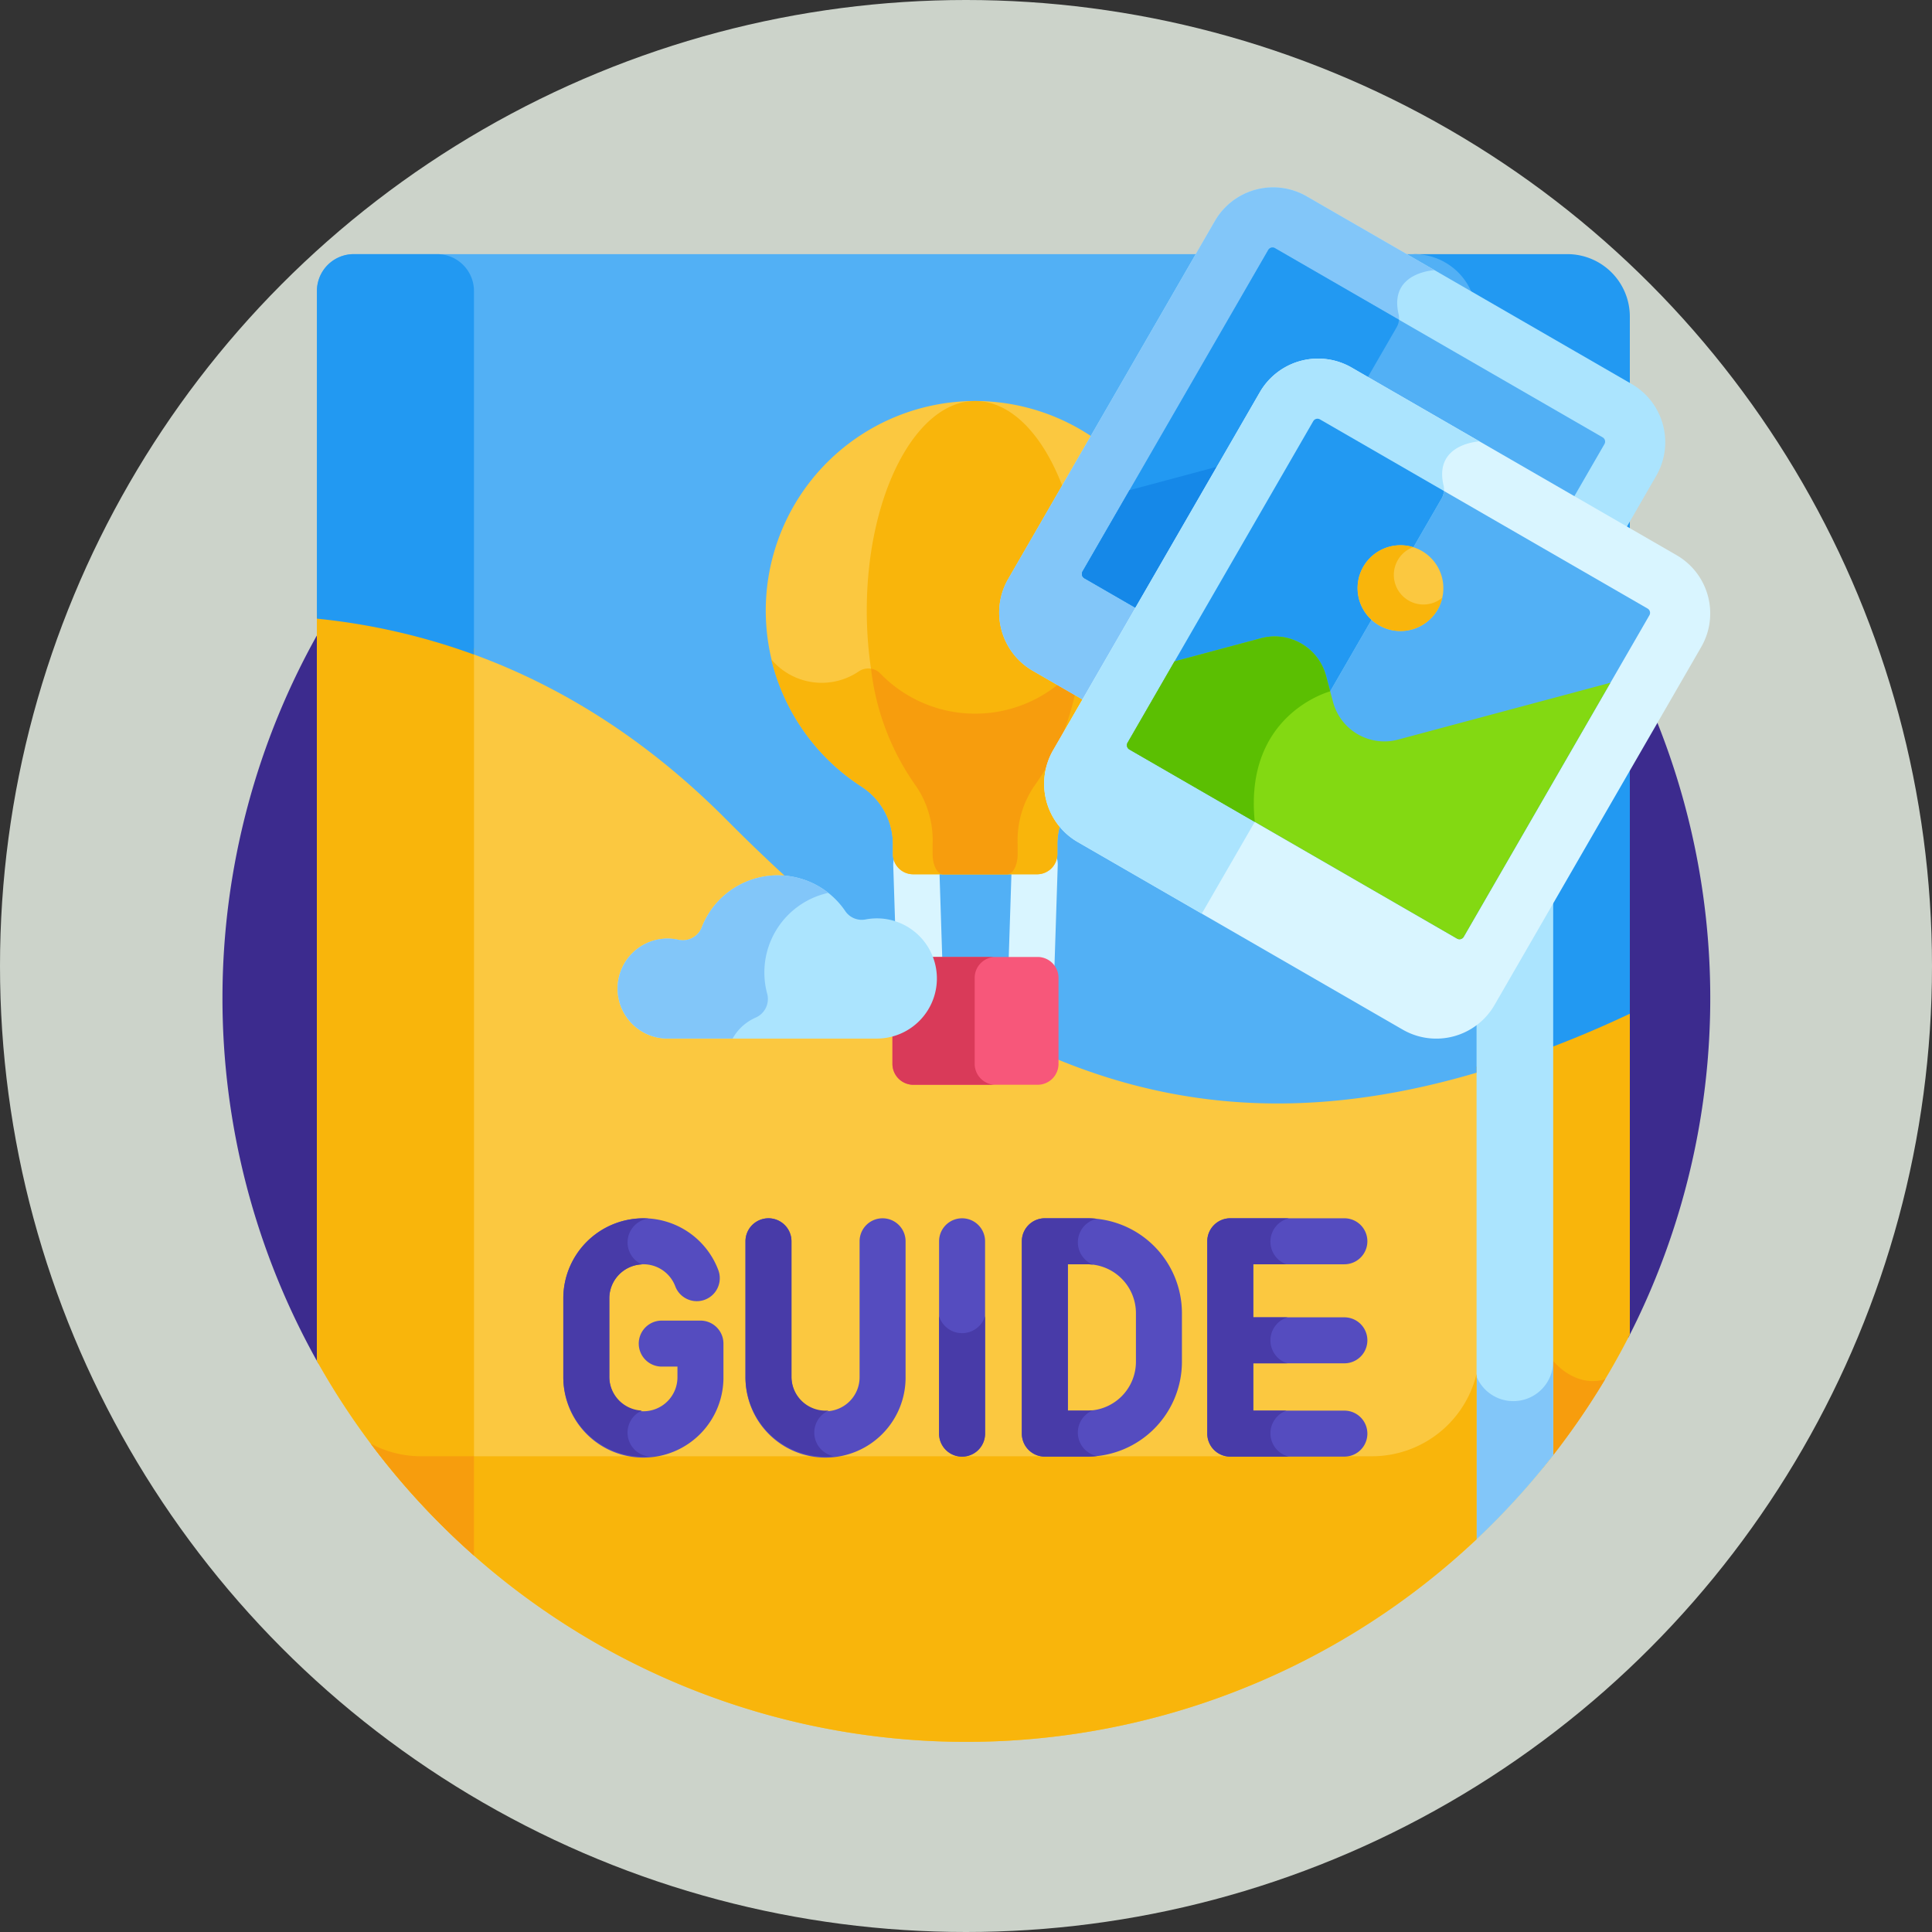 <svg xmlns="http://www.w3.org/2000/svg" width="165" height="165" viewBox="0 0 165 165">
  <rect x="0" y="0" width="165" height="165" fill="#333333" stroke="none"/>
  <g id="Grupo_953287" data-name="Grupo 953287" transform="translate(-367 -2690)">
    <circle id="Elipse_5407" data-name="Elipse 5407" cx="82.5" cy="82.5" r="82.5" transform="translate(367 2690)" fill="#ccd3ca"/>
    <g id="guia-turistico" transform="translate(386 2706)">
      <path id="Trazado_699835" data-name="Trazado 699835" d="M120.061,114.538A63.532,63.532,0,1,0,8.206,116.775Zm0,0" transform="translate(0 -16.296)" fill="#3c2b8e"/>
      <path id="Trazado_699836" data-name="Trazado 699836" d="M425.385,270.16a93.662,93.662,0,0,1-13.354,5.116v40.535a63.734,63.734,0,0,0,13.354-17.724Zm0,0" transform="translate(-305.191 -200.108)" fill="#f9b50b"/>
      <path id="Trazado_699837" data-name="Trazado 699837" d="M439.935,388.083c-2.625.758-4.436-1.575-4.436-1.575l-.975,9.265A63.684,63.684,0,0,0,439.935,388.083Zm0,0" transform="translate(-321.851 -286.286)" fill="#f79d0d"/>
      <path id="Trazado_699838" data-name="Trazado 699838" d="M410.189,86.872V27.32A5.335,5.335,0,0,0,404.87,22H391.516a5.335,5.335,0,0,1,5.32,5.32V91.988A93.659,93.659,0,0,0,410.189,86.872Zm0,0" transform="translate(-289.995 -16.296)" fill="#2299f2"/>
      <path id="Trazado_699839" data-name="Trazado 699839" d="M417.064,47.645h-5.033v103.35a63.858,63.858,0,0,0,6.808-7.432V49.42A1.775,1.775,0,0,0,417.064,47.645Zm0,0" transform="translate(-305.191 -35.291)" fill="#abe4fe"/>
      <path id="Trazado_699840" data-name="Trazado 699840" d="M412.031,386.586v15.4a63.855,63.855,0,0,0,6.808-7.432v-8.05a3.4,3.4,0,0,1-6.808.078Zm0,0" transform="translate(-305.191 -286.286)" fill="#82c6f9"/>
      <path id="Trazado_699841" data-name="Trazado 699841" d="M129.874,178.892c-24.5,7.138-43.139-.889-63.807-21.691C54.71,145.77,42.348,141.184,31.1,140.039V203.95a63.531,63.531,0,0,0,99.038,15.237v-40.37c-.087.025-.175.055-.261.079Zm0,0" transform="translate(-23.034 -103.727)" fill="#fbc840"/>
      <path id="Trazado_699842" data-name="Trazado 699842" d="M134.367,397.859H53.134a9.077,9.077,0,0,1-4.3-1.081,63.521,63.521,0,0,0,94.439,8.17V390.832A9.193,9.193,0,0,1,134.367,397.859Zm0,0" transform="translate(-36.17 -289.489)" fill="#f9b50b"/>
      <path id="Trazado_699843" data-name="Trazado 699843" d="M130.135,27.32a5.335,5.335,0,0,0-5.32-5.32H34.24A3.151,3.151,0,0,0,31.1,25.142V53.131c11.25,1.145,23.613,5.731,34.969,17.161,20.742,20.876,39.443,28.888,64.069,21.616Zm0,0" transform="translate(-23.034 -16.296)" fill="#52b0f5"/>
      <path id="Trazado_699844" data-name="Trazado 699844" d="M31.1,203.947a63.807,63.807,0,0,0,13.416,16.627V143.1A55.264,55.264,0,0,0,31.1,140.035Zm0,0" transform="translate(-23.034 -103.724)" fill="#f9b50b"/>
      <path id="Trazado_699845" data-name="Trazado 699845" d="M53.145,414.852a9.074,9.074,0,0,1-4.3-1.079,63.93,63.93,0,0,0,8.813,9.558v-8.479Zm0,0" transform="translate(-36.181 -306.482)" fill="#f79d0d"/>
      <path id="Trazado_699846" data-name="Trazado 699846" d="M41.371,22H34.24A3.151,3.151,0,0,0,31.1,25.142V53.131A55.211,55.211,0,0,1,44.513,56.2V25.142A3.151,3.151,0,0,0,41.371,22Zm0,0" transform="translate(-23.034 -16.296)" fill="#2299f2"/>
      <g id="Grupo_950523" data-name="Grupo 950523" transform="translate(29.107 88.047)">
        <path id="Trazado_699847" data-name="Trazado 699847" d="M183.963,339.555A1.964,1.964,0,0,0,182,341.519v11.554a2.909,2.909,0,1,1-5.817,0V341.519a1.964,1.964,0,1,0-3.928,0v11.554a6.837,6.837,0,1,0,13.673,0V341.519A1.964,1.964,0,0,0,183.963,339.555Zm0,0" transform="translate(-156.695 -339.555)" fill="#554cbf"/>
        <path id="Trazado_699848" data-name="Trazado 699848" d="M268.85,339.555h-3.609a1.964,1.964,0,0,0-1.964,1.964v16.427a1.964,1.964,0,0,0,1.964,1.964h3.609a8.109,8.109,0,0,0,8.1-8.1v-4.155A8.109,8.109,0,0,0,268.85,339.555Zm4.172,12.255a4.177,4.177,0,0,1-4.172,4.172h-1.645v-12.5h1.645a4.177,4.177,0,0,1,4.172,4.172Zm0,0" transform="translate(-224.116 -339.555)" fill="#554cbf"/>
        <path id="Trazado_699849" data-name="Trazado 699849" d="M237.984,339.555a1.964,1.964,0,0,0-1.964,1.964v16.427a1.964,1.964,0,0,0,3.928,0V341.519A1.964,1.964,0,0,0,237.984,339.555Zm0,0" transform="translate(-203.926 -339.555)" fill="#554cbf"/>
        <path id="Trazado_699850" data-name="Trazado 699850" d="M336.067,351.941a1.964,1.964,0,0,0,0-3.928h-7.78v-4.531h7.78a1.964,1.964,0,0,0,0-3.928h-9.744a1.964,1.964,0,0,0-1.964,1.964v16.427a1.964,1.964,0,0,0,1.964,1.964h9.744a1.964,1.964,0,0,0,0-3.928h-7.78v-4.04Zm0,0" transform="translate(-269.359 -339.555)" fill="#554cbf"/>
        <path id="Trazado_699851" data-name="Trazado 699851" d="M123.958,348.292h-3.3a1.964,1.964,0,1,0,0,3.928H122v.853a2.909,2.909,0,1,1-5.817,0v-6.682a2.909,2.909,0,0,1,5.635-1.016,1.964,1.964,0,0,0,3.68-1.373,6.837,6.837,0,0,0-13.243,2.389v6.682a6.837,6.837,0,1,0,13.673,0v-2.817A1.965,1.965,0,0,0,123.958,348.292Zm0,0" transform="translate(-112.25 -339.555)" fill="#554cbf"/>
      </g>
      <path id="Trazado_699852" data-name="Trazado 699852" d="M260.8,228.287h-.065a1.963,1.963,0,0,1-1.9-2.026l.29-8.968a1.964,1.964,0,1,1,3.926.127l-.29,8.968A1.964,1.964,0,0,1,260.8,228.287Zm0,0" transform="translate(-191.716 -159.54)" fill="#d9f5ff"/>
      <path id="Trazado_699853" data-name="Trazado 699853" d="M223.173,228.29a1.964,1.964,0,0,1-1.962-1.9l-.289-8.968a1.964,1.964,0,0,1,3.925-.127l.29,8.968a1.965,1.965,0,0,1-1.9,2.027Zm0,0" transform="translate(-163.636 -159.543)" fill="#d9f5ff"/>
      <path id="Trazado_699854" data-name="Trazado 699854" d="M233.061,253.484H222.442a1.787,1.787,0,0,0-1.782,1.782v7.352a1.787,1.787,0,0,0,1.782,1.782h10.619a1.788,1.788,0,0,0,1.783-1.782v-7.352A1.788,1.788,0,0,0,233.061,253.484Zm0,0" transform="translate(-163.443 -187.756)" fill="#f7577a"/>
      <path id="Trazado_699855" data-name="Trazado 699855" d="M227.684,262.618v-7.352a1.787,1.787,0,0,1,1.782-1.782h-7.023a1.787,1.787,0,0,0-1.782,1.782v7.352a1.788,1.788,0,0,0,1.782,1.782h7.024A1.788,1.788,0,0,1,227.684,262.618Zm0,0" transform="translate(-163.443 -187.756)" fill="#d93a59"/>
      <path id="Trazado_699856" data-name="Trazado 699856" d="M152.638,230.289a5.143,5.143,0,0,0-1.3.072,1.7,1.7,0,0,1-1.746-.675,6.966,6.966,0,0,0-12.273,1.345,1.732,1.732,0,0,1-2,1.075,4.269,4.269,0,1,0-.927,8.436h17.874a5.134,5.134,0,0,0,.374-10.254Zm0,0" transform="translate(-96.381 -167.844)" fill="#abe4fe"/>
      <path id="Trazado_699857" data-name="Trazado 699857" d="M141.037,239.276a4.3,4.3,0,0,1,.89-.529,1.731,1.731,0,0,0,.974-2.048,6.962,6.962,0,0,1,5.221-8.6,6.963,6.963,0,0,0-10.8,2.929,1.733,1.733,0,0,1-2,1.075,4.269,4.269,0,1,0-.926,8.437h5.554A4.177,4.177,0,0,1,141.037,239.276Zm0,0" transform="translate(-96.384 -167.844)" fill="#82c6f9"/>
      <path id="Trazado_699858" data-name="Trazado 699858" d="M196.5,70.376a17.9,17.9,0,0,0-9.394,32.943,5.855,5.855,0,0,1,2.658,4.93v.814a1.73,1.73,0,0,0,1.73,1.73H202.08a1.73,1.73,0,0,0,1.73-1.73v-.814a5.863,5.863,0,0,1,2.664-4.934A17.9,17.9,0,0,0,196.5,70.376Zm0,0" transform="translate(-132.505 -52.126)" fill="#fbc840"/>
      <path id="Trazado_699859" data-name="Trazado 699859" d="M211.3,157.473a5.6,5.6,0,0,1-3.155-.969,1.432,1.432,0,0,0-1.842.152,11.28,11.28,0,0,1-16.238.008,1.433,1.433,0,0,0-1.838-.152,5.633,5.633,0,0,1-7.453-1.039,17.923,17.923,0,0,0,7.725,10.879,5.854,5.854,0,0,1,2.657,4.93v.814a1.73,1.73,0,0,0,1.73,1.73h10.587a1.73,1.73,0,0,0,1.73-1.73v-.814a5.864,5.864,0,0,1,2.664-4.933,17.916,17.916,0,0,0,7.707-10.836A5.63,5.63,0,0,1,211.3,157.473Zm0,0" transform="translate(-133.902 -115.159)" fill="#f9b50b"/>
      <path id="Trazado_699860" data-name="Trazado 699860" d="M221.315,70.376c-4.9.149-8.934,7.8-9.1,17.265-.117,6.575,1.6,12.389,4.243,15.679a8.248,8.248,0,0,1,1.375,4.93v.814c0,.955.4,1.73.894,1.73H224.2c.494,0,.894-.775.894-1.73v-.814a8.254,8.254,0,0,1,1.379-4.934c2.554-3.185,4.245-8.733,4.245-15.047C230.72,78.29,226.5,70.218,221.315,70.376Zm0,0" transform="translate(-157.183 -52.126)" fill="#f9b50b"/>
      <path id="Trazado_699861" data-name="Trazado 699861" d="M230.631,158.913a11.281,11.281,0,0,1-16.238.008,1.349,1.349,0,0,0-.776-.393,21.476,21.476,0,0,0,3.883,10.081,8.248,8.248,0,0,1,1.374,4.93v.814c0,.955.4,1.73.894,1.73h5.476c.494,0,.894-.775.894-1.73v-.814a8.254,8.254,0,0,1,1.379-4.934,21.493,21.493,0,0,0,3.88-10.085A1.34,1.34,0,0,0,230.631,158.913Zm0,0" transform="translate(-158.226 -117.416)" fill="#f79d0d"/>
      <path id="Trazado_699862" data-name="Trazado 699862" d="M309.836,16.8,282.062.762a5.743,5.743,0,0,0-7.822,2.1l-17.668,30.6a5.742,5.742,0,0,0,2.1,7.821l27.775,16.036a5.744,5.744,0,0,0,7.822-2.1l17.668-30.6A5.741,5.741,0,0,0,309.836,16.8Zm0,0" transform="translate(-189.478 0)" fill="#abe4fe"/>
      <path id="Trazado_699863" data-name="Trazado 699863" d="M292.994,7.074,282.062.762a5.743,5.743,0,0,0-7.822,2.1l-17.668,30.6a5.742,5.742,0,0,0,2.1,7.821l10.6,6.123L289.761,11.94a1.5,1.5,0,0,0,.166-1.094C289.065,7.244,292.993,7.074,292.994,7.074Zm0,0" transform="translate(-189.478 0)" fill="#82c6f9"/>
      <path id="Trazado_699864" data-name="Trazado 699864" d="M327.544,36.025,299.561,19.869a.419.419,0,0,0-.573.153L283.132,47.484a.419.419,0,0,0,.154.573l27.982,16.156a.419.419,0,0,0,.573-.153L327.7,36.6A.419.419,0,0,0,327.544,36.025Zm0,0" transform="translate(-209.674 -14.675)" fill="#52b0f5"/>
      <path id="Trazado_699865" data-name="Trazado 699865" d="M299.561,19.869a.419.419,0,0,0-.573.153L283.133,47.484a.42.42,0,0,0,.154.573L294,54.241l15.959-27.626a1.523,1.523,0,0,0,.194-.632Zm0,0" transform="translate(-209.675 -14.675)" fill="#2299f2"/>
      <path id="Trazado_699866" data-name="Trazado 699866" d="M306.237,100.33a4.536,4.536,0,0,1-5.557-3.208l-.6-2.237a4.537,4.537,0,0,0-5.557-3.208l-7.382,1.978-4.009,6.943a.42.42,0,0,0,.154.573l27.983,16.156a.418.418,0,0,0,.572-.153l12.53-21.7Zm0,0" transform="translate(-209.675 -67.79)" fill="#2299f2"/>
      <path id="Trazado_699867" data-name="Trazado 699867" d="M300.081,94.884a4.537,4.537,0,0,0-5.557-3.208l-7.382,1.978-4.009,6.943a.42.42,0,0,0,.154.573L294,107.355l6.439-11.145Zm0,0" transform="translate(-209.675 -67.79)" fill="#1588e8"/>
      <path id="Trazado_699868" data-name="Trazado 699868" d="M324.649,73.194,296.874,57.158a5.744,5.744,0,0,0-7.822,2.1l-17.668,30.6a5.744,5.744,0,0,0,2.1,7.822l27.776,16.035a5.741,5.741,0,0,0,7.821-2.1l17.668-30.6A5.742,5.742,0,0,0,324.649,73.194Zm0,0" transform="translate(-200.45 -41.773)" fill="#d9f5ff"/>
      <path id="Trazado_699869" data-name="Trazado 699869" d="M342.357,92.421,314.374,76.265a.418.418,0,0,0-.572.154l-15.856,27.462a.419.419,0,0,0,.154.572l27.983,16.157a.419.419,0,0,0,.572-.154l15.856-27.462A.42.42,0,0,0,342.357,92.421Zm0,0" transform="translate(-220.646 -56.448)" fill="#52b0f5"/>
      <path id="Trazado_699870" data-name="Trazado 699870" d="M117.739,357.856a2.053,2.053,0,0,1,1.229-1.88,2.909,2.909,0,0,1-2.79-2.9v-6.682a2.909,2.909,0,0,1,2.79-2.9,2.053,2.053,0,0,1,.569-3.917c-.15-.01-.3-.017-.451-.017a6.844,6.844,0,0,0-6.836,6.836v6.682a6.844,6.844,0,0,0,6.836,6.837c.153,0,.3-.007.456-.017A2.052,2.052,0,0,1,117.739,357.856Zm0,0" transform="translate(-83.143 -251.508)" fill="#483ba8"/>
      <path id="Trazado_699871" data-name="Trazado 699871" d="M178.134,357.856a2.054,2.054,0,0,1,1.247-1.889,2.7,2.7,0,0,1-.287.015,2.912,2.912,0,0,1-2.909-2.909V341.519a1.963,1.963,0,1,0-3.927,0v11.554a6.832,6.832,0,0,0,7.547,6.8A2.053,2.053,0,0,1,178.134,357.856Zm0,0" transform="translate(-127.591 -251.508)" fill="#483ba8"/>
      <path id="Trazado_699872" data-name="Trazado 699872" d="M237.984,373.238a2.055,2.055,0,0,1-1.964-1.453v10.034a1.964,1.964,0,0,0,3.928,0V371.785A2.055,2.055,0,0,1,237.984,373.238Zm0,0" transform="translate(-174.819 -275.381)" fill="#483ba8"/>
      <path id="Trazado_699873" data-name="Trazado 699873" d="M329.753,357.916a2.052,2.052,0,0,1,1.37-1.935h-2.837v-4.04h2.907a2.054,2.054,0,0,1,.025-3.928h-2.931v-4.531h2.825a2.051,2.051,0,0,1,.222-3.928h-5.011a1.964,1.964,0,0,0-1.964,1.964v16.427a1.964,1.964,0,0,0,1.964,1.964h5A2.053,2.053,0,0,1,329.753,357.916Zm0,0" transform="translate(-240.253 -251.508)" fill="#483ba8"/>
      <path id="Trazado_699874" data-name="Trazado 699874" d="M268.06,357.856a2.053,2.053,0,0,1,1.3-1.908,4.2,4.2,0,0,1-.507.034h-1.645v-12.5h1.645a4.2,4.2,0,0,1,.507.033,2.053,2.053,0,0,1,.334-3.918,7.983,7.983,0,0,0-.842-.044h-3.609a1.964,1.964,0,0,0-1.964,1.964v16.426a1.964,1.964,0,0,0,1.964,1.964h3.609a8.262,8.262,0,0,0,.842-.044A2.054,2.054,0,0,1,268.06,357.856Zm0,0" transform="translate(-195.009 -251.508)" fill="#483ba8"/>
      <path id="Trazado_699875" data-name="Trazado 699875" d="M307.806,63.471l-10.932-6.312a5.744,5.744,0,0,0-7.822,2.1l-17.668,30.6a5.744,5.744,0,0,0,2.1,7.822l10.6,6.122,20.488-35.463a1.5,1.5,0,0,0,.166-1.095C303.877,63.641,307.805,63.471,307.806,63.471Zm0,0" transform="translate(-200.45 -41.773)" fill="#abe4fe"/>
      <path id="Trazado_699876" data-name="Trazado 699876" d="M314.374,76.265a.418.418,0,0,0-.572.154l-15.856,27.462a.419.419,0,0,0,.154.572l10.71,6.184,15.96-27.626a1.522,1.522,0,0,0,.193-.632Zm0,0" transform="translate(-220.646 -56.448)" fill="#2299f2"/>
      <path id="Trazado_699877" data-name="Trazado 699877" d="M321.05,156.725a4.537,4.537,0,0,1-5.557-3.209l-.6-2.236a4.537,4.537,0,0,0-5.557-3.209l-7.382,1.978-4.009,6.944a.419.419,0,0,0,.154.572l27.983,16.157a.419.419,0,0,0,.572-.154l12.53-21.7Zm0,0" transform="translate(-220.646 -109.561)" fill="#83d912"/>
      <path id="Trazado_699878" data-name="Trazado 699878" d="M379.344,118.369a3.664,3.664,0,1,0,1.341,5.006A3.665,3.665,0,0,0,379.344,118.369Zm0,0" transform="translate(-276.908 -87.312)" fill="#fbc840"/>
      <path id="Trazado_699879" data-name="Trazado 699879" d="M378.213,122.6a2.529,2.529,0,0,1,.381-4.56,3.66,3.66,0,1,0,2.494,4.318A2.528,2.528,0,0,1,378.213,122.6Zm0,0" transform="translate(-276.91 -87.311)" fill="#f9b50b"/>
      <path id="Trazado_699880" data-name="Trazado 699880" d="M315.249,152.608l-.355-1.326a4.536,4.536,0,0,0-5.557-3.208l-7.382,1.977L297.946,157a.421.421,0,0,0,.154.573l10.71,6.184C307.861,154.542,315.249,152.608,315.249,152.608Zm0,0" transform="translate(-220.646 -109.563)" fill="#5bbf02"/>
    </g>
  </g>
</svg>
